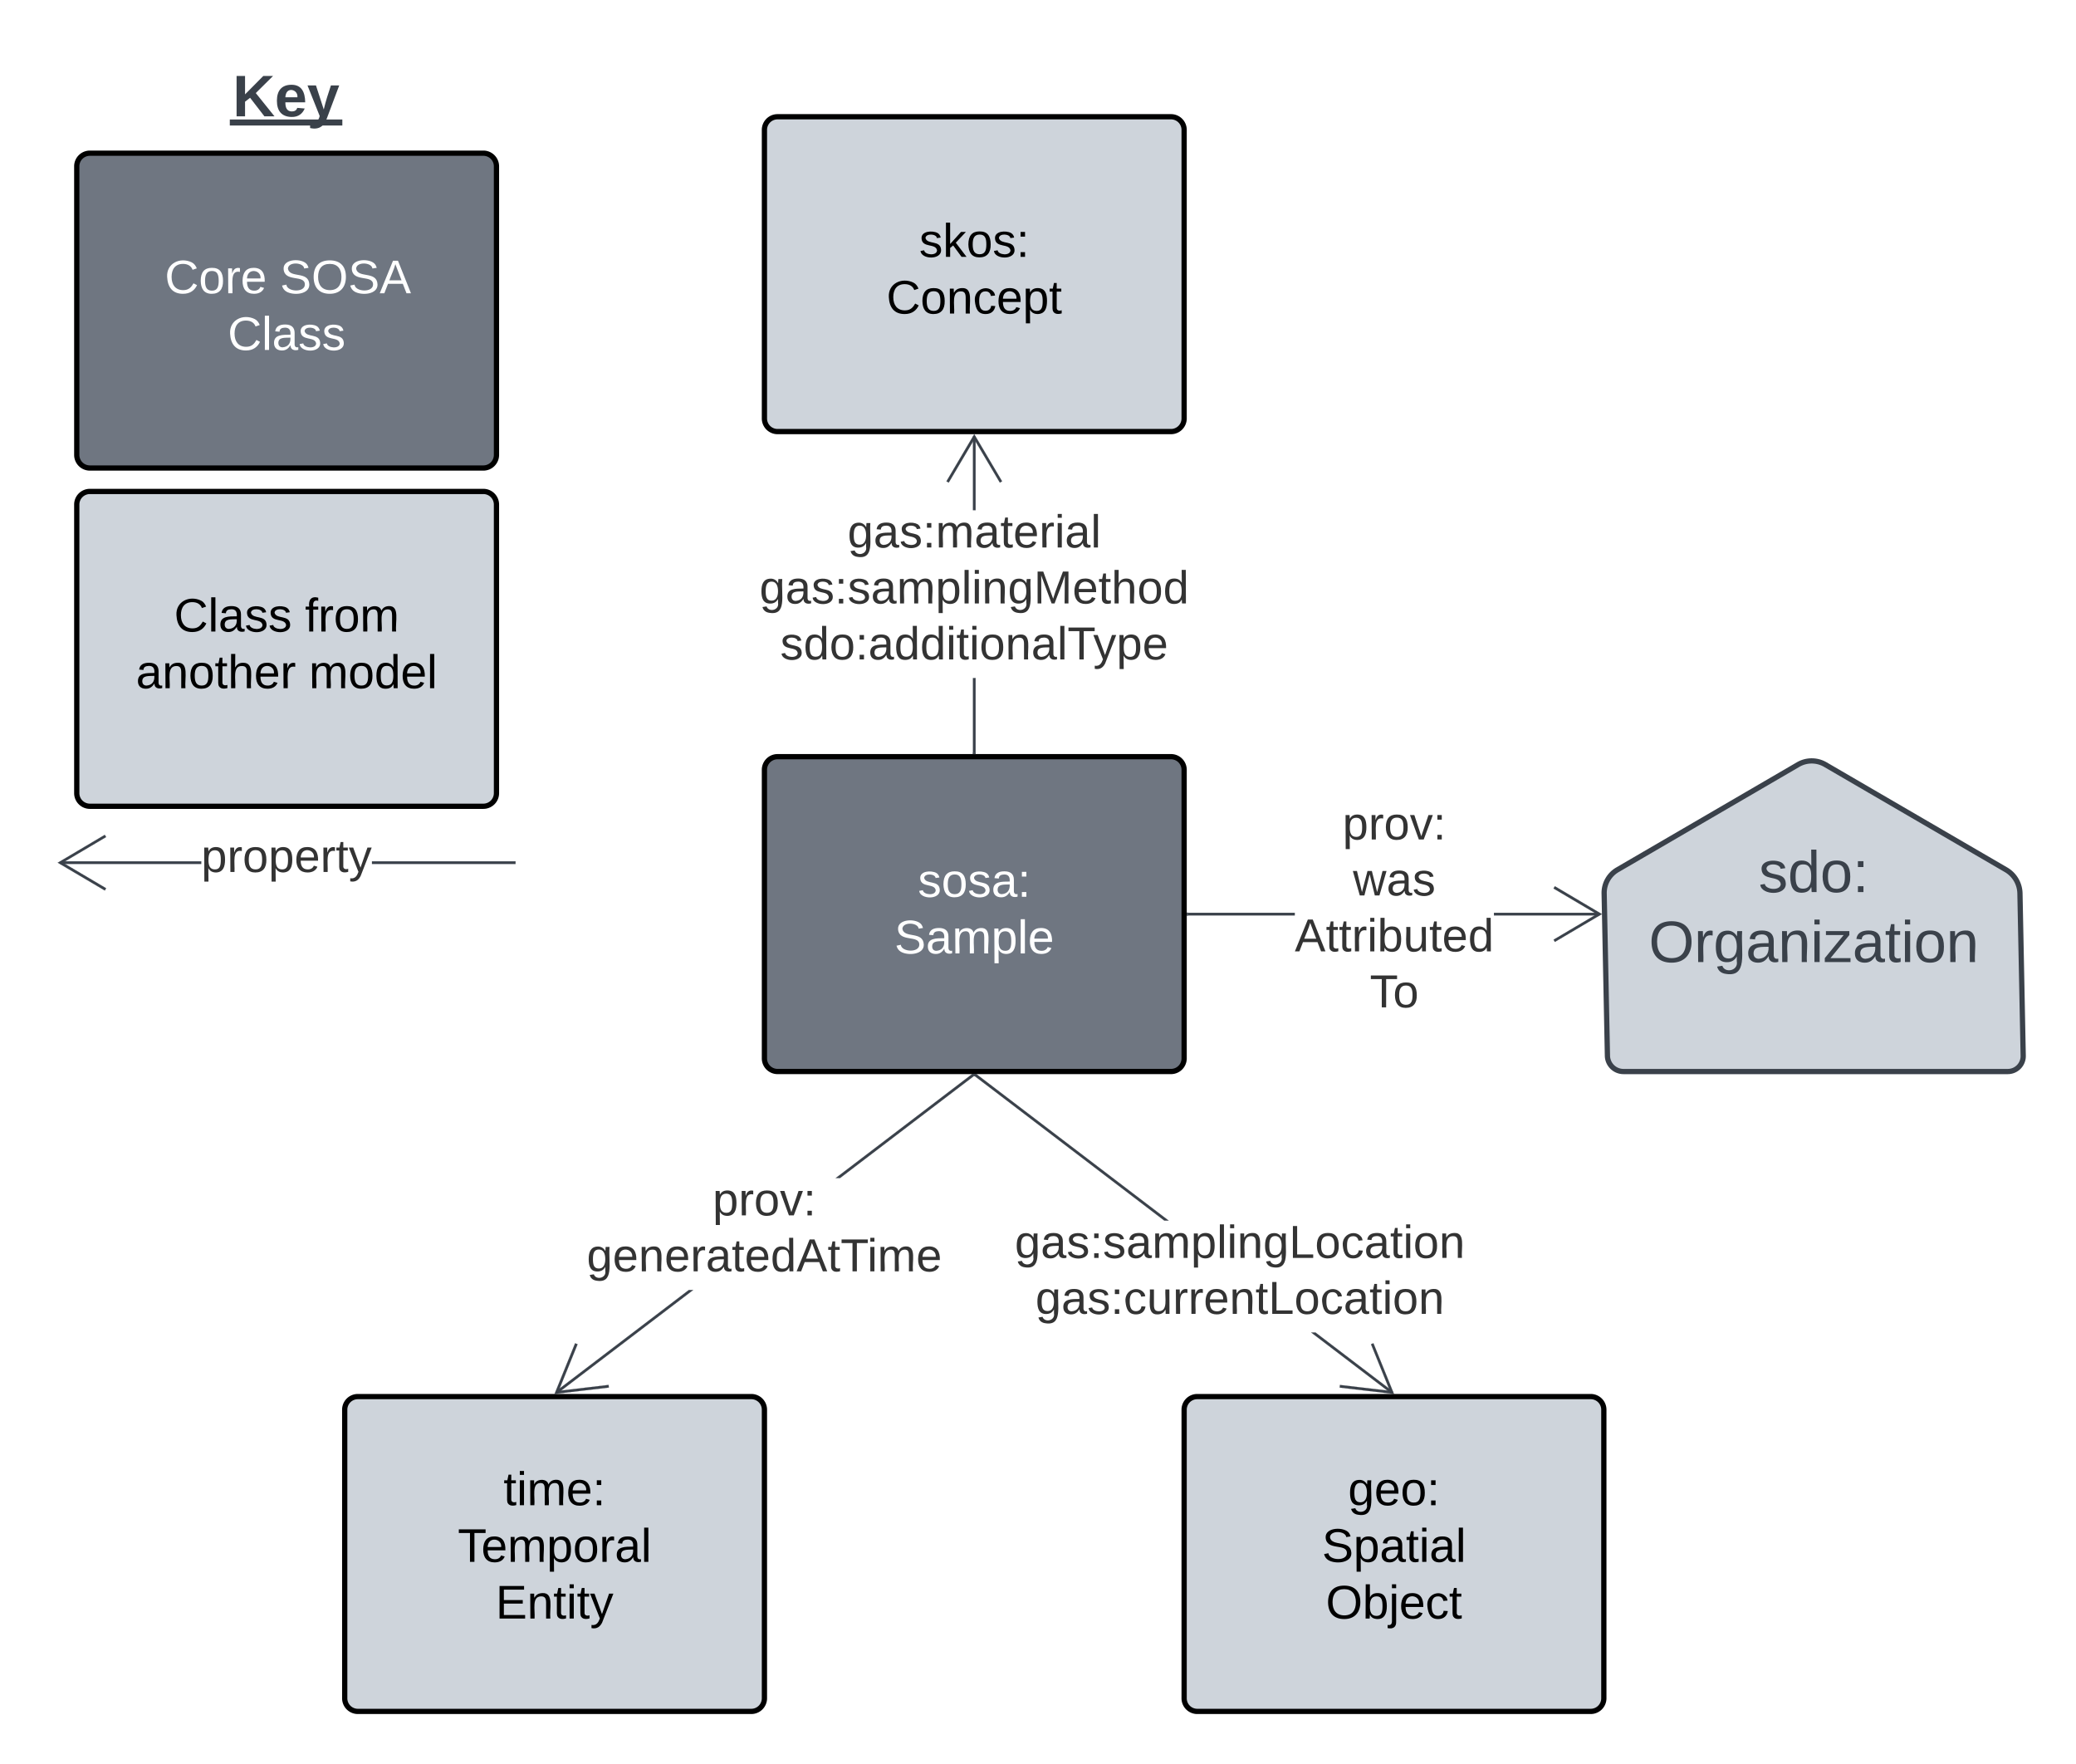 <svg xmlns="http://www.w3.org/2000/svg" xmlns:xlink="http://www.w3.org/1999/xlink" xmlns:lucid="lucid" width="791.41" height="672.33"><g transform="translate(-376.587 -62.246)" lucid:page-tab-id="aaF5Zb8pyvOG"><path d="M0 0h1500v1000H0z" fill="#fff"/><path d="M668 355.67a5 5 0 0 1 5-5h150a5 5 0 0 1 5 5v110a5 5 0 0 1-5 5H673a5 5 0 0 1-5-5z" stroke="#000" stroke-width="2" fill="#6f7681"/><use xlink:href="#a" transform="matrix(1,0,0,1,680,362.667) translate(46.5 41.4)"/><use xlink:href="#b" transform="matrix(1,0,0,1,680,362.667) translate(37.55 63)"/><path d="M589.03 593.43l-.6-.8 50.75-38.67h1.65zM747.9 472.37l-51.08 38.92h-1.65l52.13-39.73z" stroke="#3a414a" stroke-width=".05" fill="#3a414a"/><path d="M747.9 472.38l-.54-.7h1.47z" fill="#3a414a"/><path d="M747.9 472.4l-.6-.76h1.6zm-.5-.7l.5.64.85-.65zM596.77 574.64l-7.2 17.75 19.02-2.25.1 1-20.7 2.43 7.84-19.3z" stroke="#3a414a" stroke-width=".05" fill="#3a414a"/><use xlink:href="#c" transform="matrix(1,0,0,1,600.272,511.29) translate(48.005 14.222)"/><use xlink:href="#d" transform="matrix(1,0,0,1,600.272,511.29) translate(0.005 35.556)"/><path d="M508 599.58a5 5 0 0 1 5-5h150a5 5 0 0 1 5 5v110a5 5 0 0 1-5 5H513a5 5 0 0 1-5-5z" stroke="#000" stroke-width="2" fill="#ced4db"/><use xlink:href="#e" transform="matrix(1,0,0,1,520,606.581) translate(48.55 29.4)"/><use xlink:href="#f" transform="matrix(1,0,0,1,520,606.581) translate(31.1 51)"/><use xlink:href="#g" transform="matrix(1,0,0,1,520,606.581) translate(45.525 72.6)"/><path d="M405.85 125.64a5 5 0 0 1 5-5h150a5 5 0 0 1 5 5v110a5 5 0 0 1-5 5h-150a5 5 0 0 1-5-5z" stroke="#000" stroke-width="2" fill="#6f7681"/><use xlink:href="#h" transform="matrix(1,0,0,1,417.854,132.636) translate(21.55 41.4)"/><use xlink:href="#i" transform="matrix(1,0,0,1,417.854,132.636) translate(65.45 41.4)"/><use xlink:href="#j" transform="matrix(1,0,0,1,417.854,132.636) translate(45.55 63)"/><path d="M405.85 254.57a5 5 0 0 1 5-5h150a5 5 0 0 1 5 5v110a5 5 0 0 1-5 5h-150a5 5 0 0 1-5-5z" stroke="#000" stroke-width="2" fill="#ced4db"/><use xlink:href="#k" transform="matrix(1,0,0,1,417.854,261.566) translate(25.1 41.4)"/><use xlink:href="#l" transform="matrix(1,0,0,1,417.854,261.566) translate(75 41.4)"/><use xlink:href="#m" transform="matrix(1,0,0,1,417.854,261.566) translate(10.575 63)"/><use xlink:href="#n" transform="matrix(1,0,0,1,417.854,261.566) translate(76.525 63)"/><path d="M430.13 88.25a6 6 0 0 1 6-6h99.45a6 6 0 0 1 6 6v22a6 6 0 0 1-6 6h-99.45a6 6 0 0 1-6-6z" stroke="#000" stroke-opacity="0" fill="#fff" fill-opacity="0"/><use xlink:href="#o" transform="matrix(1,0,0,1,435.128,87.246) translate(30.165 19.34)"/><path d="M907.58 592.63l-.6.8-30.53-23.26h1.65zM822.1 527.5h-1.65l-72.36-55.13.6-.8z" stroke="#3a414a" stroke-width=".05" fill="#3a414a"/><path d="M748.1 472.38l-.93-.7h1.48z" fill="#3a414a"/><path d="M748.1 472.4l-1-.76h1.6zm-.85-.7l.85.64.5-.65zM908 593.58l-20.7-2.43.1-1 19.04 2.24-7.2-17.76.92-.37z" stroke="#3a414a" stroke-width=".05" fill="#3a414a"/><use xlink:href="#p" transform="matrix(1,0,0,1,763.448,527.501) translate(0.005 14.222)"/><use xlink:href="#q" transform="matrix(1,0,0,1,763.448,527.501) translate(7.882 35.556)"/><path d="M828 599.58a5 5 0 0 1 5-5h150a5 5 0 0 1 5 5v110a5 5 0 0 1-5 5H833a5 5 0 0 1-5-5z" stroke="#000" stroke-width="2" fill="#ced4db"/><use xlink:href="#r" transform="matrix(1,0,0,1,840,606.581) translate(50.5 29.4)"/><use xlink:href="#s" transform="matrix(1,0,0,1,840,606.581) translate(40.55 51)"/><use xlink:href="#t" transform="matrix(1,0,0,1,840,606.581) translate(42.025 72.6)"/><path d="M668 111.75a5 5 0 0 1 5-5h150a5 5 0 0 1 5 5v110a5 5 0 0 1-5 5H673a5 5 0 0 1-5-5z" stroke="#000" stroke-width="2" fill="#ced4db"/><use xlink:href="#u" transform="matrix(1,0,0,1,680,118.753) translate(47 41.4)"/><use xlink:href="#v" transform="matrix(1,0,0,1,680,118.753) translate(34.525 63)"/><path d="M748.5 349.17h-1V320.7h1zm0-92.46h-1v-28.04h1z" stroke="#3a414a" stroke-width=".05" fill="#3a414a"/><path d="M748.5 349.67h-1v-.52h1z" fill="#3a414a"/><path d="M748.52 349.7h-1.04v-.57h1.04zm-1-.52v.46h.96v-.46zM758.6 245.7l-.85.5-9.75-16.48-9.75 16.48-.86-.5 10.6-17.95z" stroke="#3a414a" stroke-width=".05" fill="#3a414a"/><g><use xlink:href="#w" transform="matrix(1,0,0,1,666.123,256.71) translate(33.585 14.222)"/><use xlink:href="#x" transform="matrix(1,0,0,1,666.123,256.71) translate(0.005 35.556)"/><use xlink:href="#y" transform="matrix(1,0,0,1,666.123,256.71) translate(7.906 56.889)"/></g><path d="M988.12 402.78a10.2 10.2 0 0 1 5.07-9l68.87-40.1a10.3 10.3 0 0 1 10.37 0l68.9 40.1a10.68 10.68 0 0 1 5.3 9l1.24 61.9a5.88 5.88 0 0 1-5.88 6H995.5a6.12 6.12 0 0 1-6.13-6z" stroke="#3a414a" stroke-width="2" fill="#ced4db"/><g><use xlink:href="#z" transform="matrix(1,0,0,1,988,350.667) translate(59.012 51.611)"/><use xlink:href="#A" transform="matrix(1,0,0,1,988,350.667) translate(17.13 78.278)"/></g><path d="M870.16 411.17H829.5v-1h40.66zm116.2 0h-40.25v-1h40.27z" stroke="#3a414a" stroke-width=".05" fill="#3a414a"/><path d="M829.5 411.17h-.5v-1h.5z" fill="#3a414a"/><path d="M829.54 411.2h-.56v-1.06h.56zm-.5-1v.94h.45v-.95zM987.28 410.67l-17.94 10.6-.5-.85 16.48-9.75-16.5-9.75.52-.87z" stroke="#3a414a" stroke-width=".05" fill="#3a414a"/><g><use xlink:href="#c" transform="matrix(1,0,0,1,870.164,368) translate(18.252 14.222)"/><use xlink:href="#B" transform="matrix(1,0,0,1,870.164,368) translate(22.203 35.556)"/><use xlink:href="#C" transform="matrix(1,0,0,1,870.164,368) translate(0.005 56.889)"/><use xlink:href="#D" transform="matrix(1,0,0,1,870.164,368) translate(28.622 78.222)"/></g><path d="M453.3 391.56h-53.8v-1h53.8zm119.32 0H518.4v-1h54.22zM573.12 391.56h-.5v-1h.5z" stroke="#3a414a" stroke-width=".05" fill="#3a414a"/><path d="M417.04 381.3l-16.5 9.76 16.5 9.75-.5.87-17.95-10.6 17.93-10.62z" stroke="#3a414a" stroke-width=".05" fill="#3a414a"/><g><use xlink:href="#E" transform="matrix(1,0,0,1,453.311,380.395) translate(0.005 14.222)"/></g><defs><path fill="#fff" d="M135-143c-3-34-86-38-87 0 15 53 115 12 119 90S17 21 10-45l28-5c4 36 97 45 98 0-10-56-113-15-118-90-4-57 82-63 122-42 12 7 21 19 24 35" id="F"/><path fill="#fff" d="M100-194c62-1 85 37 85 99 1 63-27 99-86 99S16-35 15-95c0-66 28-99 85-99zM99-20c44 1 53-31 53-75 0-43-8-75-51-75s-53 32-53 75 10 74 51 75" id="G"/><path fill="#fff" d="M141-36C126-15 110 5 73 4 37 3 15-17 15-53c-1-64 63-63 125-63 3-35-9-54-41-54-24 1-41 7-42 31l-33-3c5-37 33-52 76-52 45 0 72 20 72 64v82c-1 20 7 32 28 27v20c-31 9-61-2-59-35zM48-53c0 20 12 33 32 33 41-3 63-29 60-74-43 2-92-5-92 41" id="H"/><path fill="#fff" d="M33-154v-36h34v36H33zM33 0v-36h34V0H33" id="I"/><g id="a"><use transform="matrix(0.05,0,0,0.05,0,0)" xlink:href="#F"/><use transform="matrix(0.05,0,0,0.05,9,0)" xlink:href="#G"/><use transform="matrix(0.05,0,0,0.05,19,0)" xlink:href="#F"/><use transform="matrix(0.05,0,0,0.05,28,0)" xlink:href="#H"/><use transform="matrix(0.05,0,0,0.05,38,0)" xlink:href="#I"/></g><path fill="#fff" d="M185-189c-5-48-123-54-124 2 14 75 158 14 163 119 3 78-121 87-175 55-17-10-28-26-33-46l33-7c5 56 141 63 141-1 0-78-155-14-162-118-5-82 145-84 179-34 5 7 8 16 11 25" id="J"/><path fill="#fff" d="M210-169c-67 3-38 105-44 169h-31v-121c0-29-5-50-35-48C34-165 62-65 56 0H25l-1-190h30c1 10-1 24 2 32 10-44 99-50 107 0 11-21 27-35 58-36 85-2 47 119 55 194h-31v-121c0-29-5-49-35-48" id="K"/><path fill="#fff" d="M115-194c55 1 70 41 70 98S169 2 115 4C84 4 66-9 55-30l1 105H24l-1-265h31l2 30c10-21 28-34 59-34zm-8 174c40 0 45-34 45-75s-6-73-45-74c-42 0-51 32-51 76 0 43 10 73 51 73" id="L"/><path fill="#fff" d="M24 0v-261h32V0H24" id="M"/><path fill="#fff" d="M100-194c63 0 86 42 84 106H49c0 40 14 67 53 68 26 1 43-12 49-29l28 8c-11 28-37 45-77 45C44 4 14-33 15-96c1-61 26-98 85-98zm52 81c6-60-76-77-97-28-3 7-6 17-6 28h103" id="N"/><g id="b"><use transform="matrix(0.05,0,0,0.05,0,0)" xlink:href="#J"/><use transform="matrix(0.05,0,0,0.05,12,0)" xlink:href="#H"/><use transform="matrix(0.05,0,0,0.05,22,0)" xlink:href="#K"/><use transform="matrix(0.05,0,0,0.05,36.95,0)" xlink:href="#L"/><use transform="matrix(0.05,0,0,0.05,46.95,0)" xlink:href="#M"/><use transform="matrix(0.05,0,0,0.05,50.9,0)" xlink:href="#N"/></g><path fill="#333" d="M115-194c55 1 70 41 70 98S169 2 115 4C84 4 66-9 55-30l1 105H24l-1-265h31l2 30c10-21 28-34 59-34zm-8 174c40 0 45-34 45-75s-6-73-45-74c-42 0-51 32-51 76 0 43 10 73 51 73" id="O"/><path fill="#333" d="M114-163C36-179 61-72 57 0H25l-1-190h30c1 12-1 29 2 39 6-27 23-49 58-41v29" id="P"/><path fill="#333" d="M100-194c62-1 85 37 85 99 1 63-27 99-86 99S16-35 15-95c0-66 28-99 85-99zM99-20c44 1 53-31 53-75 0-43-8-75-51-75s-53 32-53 75 10 74 51 75" id="Q"/><path fill="#333" d="M108 0H70L1-190h34L89-25l56-165h34" id="R"/><path fill="#333" d="M33-154v-36h34v36H33zM33 0v-36h34V0H33" id="S"/><g id="c"><use transform="matrix(0.049,0,0,0.049,0,0)" xlink:href="#O"/><use transform="matrix(0.049,0,0,0.049,9.877,0)" xlink:href="#P"/><use transform="matrix(0.049,0,0,0.049,15.753,0)" xlink:href="#Q"/><use transform="matrix(0.049,0,0,0.049,25.63,0)" xlink:href="#R"/><use transform="matrix(0.049,0,0,0.049,34.519,0)" xlink:href="#S"/></g><path fill="#333" d="M177-190C167-65 218 103 67 71c-23-6-38-20-44-43l32-5c15 47 100 32 89-28v-30C133-14 115 1 83 1 29 1 15-40 15-95c0-56 16-97 71-98 29-1 48 16 59 35 1-10 0-23 2-32h30zM94-22c36 0 50-32 50-73 0-42-14-75-50-75-39 0-46 34-46 75s6 73 46 73" id="T"/><path fill="#333" d="M100-194c63 0 86 42 84 106H49c0 40 14 67 53 68 26 1 43-12 49-29l28 8c-11 28-37 45-77 45C44 4 14-33 15-96c1-61 26-98 85-98zm52 81c6-60-76-77-97-28-3 7-6 17-6 28h103" id="U"/><path fill="#333" d="M117-194c89-4 53 116 60 194h-32v-121c0-31-8-49-39-48C34-167 62-67 57 0H25l-1-190h30c1 10-1 24 2 32 11-22 29-35 61-36" id="V"/><path fill="#333" d="M141-36C126-15 110 5 73 4 37 3 15-17 15-53c-1-64 63-63 125-63 3-35-9-54-41-54-24 1-41 7-42 31l-33-3c5-37 33-52 76-52 45 0 72 20 72 64v82c-1 20 7 32 28 27v20c-31 9-61-2-59-35zM48-53c0 20 12 33 32 33 41-3 63-29 60-74-43 2-92-5-92 41" id="W"/><path fill="#333" d="M59-47c-2 24 18 29 38 22v24C64 9 27 4 27-40v-127H5v-23h24l9-43h21v43h35v23H59v120" id="X"/><path fill="#333" d="M85-194c31 0 48 13 60 33l-1-100h32l1 261h-30c-2-10 0-23-3-31C134-8 116 4 85 4 32 4 16-35 15-94c0-66 23-100 70-100zm9 24c-40 0-46 34-46 75 0 40 6 74 45 74 42 0 51-32 51-76 0-42-9-74-50-73" id="Y"/><path fill="#333" d="M205 0l-28-72H64L36 0H1l101-248h38L239 0h-34zm-38-99l-47-123c-12 45-31 82-46 123h93" id="Z"/><path fill="#333" d="M127-220V0H93v-220H8v-28h204v28h-85" id="aa"/><path fill="#333" d="M24-231v-30h32v30H24zM24 0v-190h32V0H24" id="ab"/><path fill="#333" d="M210-169c-67 3-38 105-44 169h-31v-121c0-29-5-50-35-48C34-165 62-65 56 0H25l-1-190h30c1 10-1 24 2 32 10-44 99-50 107 0 11-21 27-35 58-36 85-2 47 119 55 194h-31v-121c0-29-5-49-35-48" id="ac"/><g id="d"><use transform="matrix(0.049,0,0,0.049,0,0)" xlink:href="#T"/><use transform="matrix(0.049,0,0,0.049,9.877,0)" xlink:href="#U"/><use transform="matrix(0.049,0,0,0.049,19.753,0)" xlink:href="#V"/><use transform="matrix(0.049,0,0,0.049,29.63,0)" xlink:href="#U"/><use transform="matrix(0.049,0,0,0.049,39.506,0)" xlink:href="#P"/><use transform="matrix(0.049,0,0,0.049,45.383,0)" xlink:href="#W"/><use transform="matrix(0.049,0,0,0.049,55.259,0)" xlink:href="#X"/><use transform="matrix(0.049,0,0,0.049,60.198,0)" xlink:href="#U"/><use transform="matrix(0.049,0,0,0.049,70.074,0)" xlink:href="#Y"/><use transform="matrix(0.049,0,0,0.049,79.951,0)" xlink:href="#Z"/><use transform="matrix(0.049,0,0,0.049,91.802,0)" xlink:href="#X"/><use transform="matrix(0.049,0,0,0.049,96.741,0)" xlink:href="#aa"/><use transform="matrix(0.049,0,0,0.049,106.914,0)" xlink:href="#ab"/><use transform="matrix(0.049,0,0,0.049,110.815,0)" xlink:href="#ac"/><use transform="matrix(0.049,0,0,0.049,125.58,0)" xlink:href="#U"/></g><path d="M59-47c-2 24 18 29 38 22v24C64 9 27 4 27-40v-127H5v-23h24l9-43h21v43h35v23H59v120" id="ad"/><path d="M24-231v-30h32v30H24zM24 0v-190h32V0H24" id="ae"/><path d="M210-169c-67 3-38 105-44 169h-31v-121c0-29-5-50-35-48C34-165 62-65 56 0H25l-1-190h30c1 10-1 24 2 32 10-44 99-50 107 0 11-21 27-35 58-36 85-2 47 119 55 194h-31v-121c0-29-5-49-35-48" id="af"/><path d="M100-194c63 0 86 42 84 106H49c0 40 14 67 53 68 26 1 43-12 49-29l28 8c-11 28-37 45-77 45C44 4 14-33 15-96c1-61 26-98 85-98zm52 81c6-60-76-77-97-28-3 7-6 17-6 28h103" id="ag"/><path d="M33-154v-36h34v36H33zM33 0v-36h34V0H33" id="ah"/><g id="e"><use transform="matrix(0.05,0,0,0.05,0,0)" xlink:href="#ad"/><use transform="matrix(0.05,0,0,0.05,5,0)" xlink:href="#ae"/><use transform="matrix(0.05,0,0,0.05,8.95,0)" xlink:href="#af"/><use transform="matrix(0.05,0,0,0.05,23.9,0)" xlink:href="#ag"/><use transform="matrix(0.05,0,0,0.05,33.9,0)" xlink:href="#ah"/></g><path d="M127-220V0H93v-220H8v-28h204v28h-85" id="ai"/><path d="M115-194c55 1 70 41 70 98S169 2 115 4C84 4 66-9 55-30l1 105H24l-1-265h31l2 30c10-21 28-34 59-34zm-8 174c40 0 45-34 45-75s-6-73-45-74c-42 0-51 32-51 76 0 43 10 73 51 73" id="aj"/><path d="M100-194c62-1 85 37 85 99 1 63-27 99-86 99S16-35 15-95c0-66 28-99 85-99zM99-20c44 1 53-31 53-75 0-43-8-75-51-75s-53 32-53 75 10 74 51 75" id="ak"/><path d="M114-163C36-179 61-72 57 0H25l-1-190h30c1 12-1 29 2 39 6-27 23-49 58-41v29" id="al"/><path d="M141-36C126-15 110 5 73 4 37 3 15-17 15-53c-1-64 63-63 125-63 3-35-9-54-41-54-24 1-41 7-42 31l-33-3c5-37 33-52 76-52 45 0 72 20 72 64v82c-1 20 7 32 28 27v20c-31 9-61-2-59-35zM48-53c0 20 12 33 32 33 41-3 63-29 60-74-43 2-92-5-92 41" id="am"/><path d="M24 0v-261h32V0H24" id="an"/><g id="f"><use transform="matrix(0.05,0,0,0.05,0,0)" xlink:href="#ai"/><use transform="matrix(0.05,0,0,0.05,8.95,0)" xlink:href="#ag"/><use transform="matrix(0.05,0,0,0.05,18.95,0)" xlink:href="#af"/><use transform="matrix(0.05,0,0,0.05,33.9,0)" xlink:href="#aj"/><use transform="matrix(0.05,0,0,0.05,43.9,0)" xlink:href="#ak"/><use transform="matrix(0.05,0,0,0.05,53.9,0)" xlink:href="#al"/><use transform="matrix(0.05,0,0,0.05,59.85,0)" xlink:href="#am"/><use transform="matrix(0.05,0,0,0.05,69.85,0)" xlink:href="#an"/></g><path d="M30 0v-248h187v28H63v79h144v27H63v87h162V0H30" id="ao"/><path d="M117-194c89-4 53 116 60 194h-32v-121c0-31-8-49-39-48C34-167 62-67 57 0H25l-1-190h30c1 10-1 24 2 32 11-22 29-35 61-36" id="ap"/><path d="M179-190L93 31C79 59 56 82 12 73V49c39 6 53-20 64-50L1-190h34L92-34l54-156h33" id="aq"/><g id="g"><use transform="matrix(0.05,0,0,0.05,0,0)" xlink:href="#ao"/><use transform="matrix(0.05,0,0,0.05,12,0)" xlink:href="#ap"/><use transform="matrix(0.05,0,0,0.05,22,0)" xlink:href="#ad"/><use transform="matrix(0.05,0,0,0.05,27,0)" xlink:href="#ae"/><use transform="matrix(0.05,0,0,0.05,30.95,0)" xlink:href="#ad"/><use transform="matrix(0.05,0,0,0.05,35.95,0)" xlink:href="#aq"/></g><path fill="#fff" d="M212-179c-10-28-35-45-73-45-59 0-87 40-87 99 0 60 29 101 89 101 43 0 62-24 78-52l27 14C228-24 195 4 139 4 59 4 22-46 18-125c-6-104 99-153 187-111 19 9 31 26 39 46" id="ar"/><path fill="#fff" d="M114-163C36-179 61-72 57 0H25l-1-190h30c1 12-1 29 2 39 6-27 23-49 58-41v29" id="as"/><g id="h"><use transform="matrix(0.05,0,0,0.05,0,0)" xlink:href="#ar"/><use transform="matrix(0.05,0,0,0.05,12.95,0)" xlink:href="#G"/><use transform="matrix(0.05,0,0,0.05,22.95,0)" xlink:href="#as"/><use transform="matrix(0.05,0,0,0.05,28.9,0)" xlink:href="#N"/></g><path fill="#fff" d="M140-251c81 0 123 46 123 126C263-46 219 4 140 4 59 4 17-45 17-125s42-126 123-126zm0 227c63 0 89-41 89-101s-29-99-89-99c-61 0-89 39-89 99S79-25 140-24" id="at"/><path fill="#fff" d="M205 0l-28-72H64L36 0H1l101-248h38L239 0h-34zm-38-99l-47-123c-12 45-31 82-46 123h93" id="au"/><g id="i"><use transform="matrix(0.05,0,0,0.05,0,0)" xlink:href="#J"/><use transform="matrix(0.05,0,0,0.05,12,0)" xlink:href="#at"/><use transform="matrix(0.05,0,0,0.05,26,0)" xlink:href="#J"/><use transform="matrix(0.05,0,0,0.05,38,0)" xlink:href="#au"/></g><g id="j"><use transform="matrix(0.05,0,0,0.05,0,0)" xlink:href="#ar"/><use transform="matrix(0.05,0,0,0.05,12.95,0)" xlink:href="#M"/><use transform="matrix(0.05,0,0,0.05,16.9,0)" xlink:href="#H"/><use transform="matrix(0.05,0,0,0.05,26.9,0)" xlink:href="#F"/><use transform="matrix(0.05,0,0,0.05,35.9,0)" xlink:href="#F"/></g><path d="M212-179c-10-28-35-45-73-45-59 0-87 40-87 99 0 60 29 101 89 101 43 0 62-24 78-52l27 14C228-24 195 4 139 4 59 4 22-46 18-125c-6-104 99-153 187-111 19 9 31 26 39 46" id="av"/><path d="M135-143c-3-34-86-38-87 0 15 53 115 12 119 90S17 21 10-45l28-5c4 36 97 45 98 0-10-56-113-15-118-90-4-57 82-63 122-42 12 7 21 19 24 35" id="aw"/><g id="k"><use transform="matrix(0.05,0,0,0.05,0,0)" xlink:href="#av"/><use transform="matrix(0.05,0,0,0.05,12.95,0)" xlink:href="#an"/><use transform="matrix(0.05,0,0,0.05,16.9,0)" xlink:href="#am"/><use transform="matrix(0.05,0,0,0.05,26.9,0)" xlink:href="#aw"/><use transform="matrix(0.05,0,0,0.05,35.9,0)" xlink:href="#aw"/></g><path d="M101-234c-31-9-42 10-38 44h38v23H63V0H32v-167H5v-23h27c-7-52 17-82 69-68v24" id="ax"/><g id="l"><use transform="matrix(0.05,0,0,0.05,0,0)" xlink:href="#ax"/><use transform="matrix(0.05,0,0,0.05,5,0)" xlink:href="#al"/><use transform="matrix(0.05,0,0,0.05,10.95,0)" xlink:href="#ak"/><use transform="matrix(0.05,0,0,0.05,20.95,0)" xlink:href="#af"/></g><path d="M106-169C34-169 62-67 57 0H25v-261h32l-1 103c12-21 28-36 61-36 89 0 53 116 60 194h-32v-121c2-32-8-49-39-48" id="ay"/><g id="m"><use transform="matrix(0.05,0,0,0.05,0,0)" xlink:href="#am"/><use transform="matrix(0.05,0,0,0.05,10,0)" xlink:href="#ap"/><use transform="matrix(0.05,0,0,0.05,20,0)" xlink:href="#ak"/><use transform="matrix(0.05,0,0,0.05,30,0)" xlink:href="#ad"/><use transform="matrix(0.05,0,0,0.05,35,0)" xlink:href="#ay"/><use transform="matrix(0.05,0,0,0.05,45,0)" xlink:href="#ag"/><use transform="matrix(0.05,0,0,0.05,55,0)" xlink:href="#al"/></g><path d="M85-194c31 0 48 13 60 33l-1-100h32l1 261h-30c-2-10 0-23-3-31C134-8 116 4 85 4 32 4 16-35 15-94c0-66 23-100 70-100zm9 24c-40 0-46 34-46 75 0 40 6 74 45 74 42 0 51-32 51-76 0-42-9-74-50-73" id="az"/><g id="n"><use transform="matrix(0.05,0,0,0.05,0,0)" xlink:href="#af"/><use transform="matrix(0.05,0,0,0.05,14.95,0)" xlink:href="#ak"/><use transform="matrix(0.05,0,0,0.05,24.95,0)" xlink:href="#az"/><use transform="matrix(0.05,0,0,0.05,34.95,0)" xlink:href="#ag"/><use transform="matrix(0.05,0,0,0.05,44.95,0)" xlink:href="#an"/></g><path fill="#3a414a" d="M195 0l-88-114-31 24V0H24v-248h52v113l112-113h60L142-143 257 0h-62" id="aA"/><path fill="#3a414a" d="M185-48c-13 30-37 53-82 52C43 2 14-33 14-96s30-98 90-98c62 0 83 45 84 108H66c0 31 8 55 39 56 18 0 30-7 34-22zm-45-69c5-46-57-63-70-21-2 6-4 13-4 21h74" id="aB"/><path fill="#3a414a" d="M123 10C108 53 80 86 19 72V37c35 8 53-11 59-39L3-190h52l48 148c12-52 28-100 44-148h51" id="aC"/><g id="o"><use transform="matrix(0.062,0,0,0.062,0,0)" xlink:href="#aA"/><use transform="matrix(0.062,0,0,0.062,15.988,0)" xlink:href="#aB"/><use transform="matrix(0.062,0,0,0.062,28.333,0)" xlink:href="#aC"/><path fill="#3a414a" d="M-1.1 1.2h42.9V3.5H-1.1z"/></g><path fill="#333" d="M135-143c-3-34-86-38-87 0 15 53 115 12 119 90S17 21 10-45l28-5c4 36 97 45 98 0-10-56-113-15-118-90-4-57 82-63 122-42 12 7 21 19 24 35" id="aD"/><path fill="#333" d="M24 0v-261h32V0H24" id="aE"/><path fill="#333" d="M30 0v-248h33v221h125V0H30" id="aF"/><path fill="#333" d="M96-169c-40 0-48 33-48 73s9 75 48 75c24 0 41-14 43-38l32 2c-6 37-31 61-74 61-59 0-76-41-82-99-10-93 101-131 147-64 4 7 5 14 7 22l-32 3c-4-21-16-35-41-35" id="aG"/><g id="p"><use transform="matrix(0.049,0,0,0.049,0,0)" xlink:href="#T"/><use transform="matrix(0.049,0,0,0.049,9.877,0)" xlink:href="#W"/><use transform="matrix(0.049,0,0,0.049,19.753,0)" xlink:href="#aD"/><use transform="matrix(0.049,0,0,0.049,28.642,0)" xlink:href="#S"/><use transform="matrix(0.049,0,0,0.049,33.58,0)" xlink:href="#aD"/><use transform="matrix(0.049,0,0,0.049,42.469,0)" xlink:href="#W"/><use transform="matrix(0.049,0,0,0.049,52.346,0)" xlink:href="#ac"/><use transform="matrix(0.049,0,0,0.049,67.111,0)" xlink:href="#O"/><use transform="matrix(0.049,0,0,0.049,76.988,0)" xlink:href="#aE"/><use transform="matrix(0.049,0,0,0.049,80.889,0)" xlink:href="#ab"/><use transform="matrix(0.049,0,0,0.049,84.79,0)" xlink:href="#V"/><use transform="matrix(0.049,0,0,0.049,94.667,0)" xlink:href="#T"/><use transform="matrix(0.049,0,0,0.049,104.543,0)" xlink:href="#aF"/><use transform="matrix(0.049,0,0,0.049,114.42,0)" xlink:href="#Q"/><use transform="matrix(0.049,0,0,0.049,124.296,0)" xlink:href="#aG"/><use transform="matrix(0.049,0,0,0.049,133.185,0)" xlink:href="#W"/><use transform="matrix(0.049,0,0,0.049,143.062,0)" xlink:href="#X"/><use transform="matrix(0.049,0,0,0.049,148,0)" xlink:href="#ab"/><use transform="matrix(0.049,0,0,0.049,151.901,0)" xlink:href="#Q"/><use transform="matrix(0.049,0,0,0.049,161.778,0)" xlink:href="#V"/></g><path fill="#333" d="M84 4C-5 8 30-112 23-190h32v120c0 31 7 50 39 49 72-2 45-101 50-169h31l1 190h-30c-1-10 1-25-2-33-11 22-28 36-60 37" id="aH"/><g id="q"><use transform="matrix(0.049,0,0,0.049,0,0)" xlink:href="#T"/><use transform="matrix(0.049,0,0,0.049,9.877,0)" xlink:href="#W"/><use transform="matrix(0.049,0,0,0.049,19.753,0)" xlink:href="#aD"/><use transform="matrix(0.049,0,0,0.049,28.642,0)" xlink:href="#S"/><use transform="matrix(0.049,0,0,0.049,33.58,0)" xlink:href="#aG"/><use transform="matrix(0.049,0,0,0.049,42.469,0)" xlink:href="#aH"/><use transform="matrix(0.049,0,0,0.049,52.346,0)" xlink:href="#P"/><use transform="matrix(0.049,0,0,0.049,58.222,0)" xlink:href="#P"/><use transform="matrix(0.049,0,0,0.049,64.099,0)" xlink:href="#U"/><use transform="matrix(0.049,0,0,0.049,73.975,0)" xlink:href="#V"/><use transform="matrix(0.049,0,0,0.049,83.852,0)" xlink:href="#X"/><use transform="matrix(0.049,0,0,0.049,88.79,0)" xlink:href="#aF"/><use transform="matrix(0.049,0,0,0.049,98.667,0)" xlink:href="#Q"/><use transform="matrix(0.049,0,0,0.049,108.543,0)" xlink:href="#aG"/><use transform="matrix(0.049,0,0,0.049,117.432,0)" xlink:href="#W"/><use transform="matrix(0.049,0,0,0.049,127.309,0)" xlink:href="#X"/><use transform="matrix(0.049,0,0,0.049,132.247,0)" xlink:href="#ab"/><use transform="matrix(0.049,0,0,0.049,136.148,0)" xlink:href="#Q"/><use transform="matrix(0.049,0,0,0.049,146.025,0)" xlink:href="#V"/></g><path d="M177-190C167-65 218 103 67 71c-23-6-38-20-44-43l32-5c15 47 100 32 89-28v-30C133-14 115 1 83 1 29 1 15-40 15-95c0-56 16-97 71-98 29-1 48 16 59 35 1-10 0-23 2-32h30zM94-22c36 0 50-32 50-73 0-42-14-75-50-75-39 0-46 34-46 75s6 73 46 73" id="aI"/><g id="r"><use transform="matrix(0.05,0,0,0.05,0,0)" xlink:href="#aI"/><use transform="matrix(0.05,0,0,0.05,10,0)" xlink:href="#ag"/><use transform="matrix(0.05,0,0,0.05,20,0)" xlink:href="#ak"/><use transform="matrix(0.05,0,0,0.05,30,0)" xlink:href="#ah"/></g><path d="M185-189c-5-48-123-54-124 2 14 75 158 14 163 119 3 78-121 87-175 55-17-10-28-26-33-46l33-7c5 56 141 63 141-1 0-78-155-14-162-118-5-82 145-84 179-34 5 7 8 16 11 25" id="aJ"/><g id="s"><use transform="matrix(0.05,0,0,0.05,0,0)" xlink:href="#aJ"/><use transform="matrix(0.05,0,0,0.05,12,0)" xlink:href="#aj"/><use transform="matrix(0.05,0,0,0.05,22,0)" xlink:href="#am"/><use transform="matrix(0.05,0,0,0.05,32,0)" xlink:href="#ad"/><use transform="matrix(0.05,0,0,0.05,37,0)" xlink:href="#ae"/><use transform="matrix(0.05,0,0,0.05,40.95,0)" xlink:href="#am"/><use transform="matrix(0.05,0,0,0.05,50.95,0)" xlink:href="#an"/></g><path d="M140-251c81 0 123 46 123 126C263-46 219 4 140 4 59 4 17-45 17-125s42-126 123-126zm0 227c63 0 89-41 89-101s-29-99-89-99c-61 0-89 39-89 99S79-25 140-24" id="aK"/><path d="M115-194c53 0 69 39 70 98 0 66-23 100-70 100C84 3 66-7 56-30L54 0H23l1-261h32v101c10-23 28-34 59-34zm-8 174c40 0 45-34 45-75 0-40-5-75-45-74-42 0-51 32-51 76 0 43 10 73 51 73" id="aL"/><path d="M24-231v-30h32v30H24zM-9 49c24 4 33-6 33-30v-209h32V24c2 40-23 58-65 49V49" id="aM"/><path d="M96-169c-40 0-48 33-48 73s9 75 48 75c24 0 41-14 43-38l32 2c-6 37-31 61-74 61-59 0-76-41-82-99-10-93 101-131 147-64 4 7 5 14 7 22l-32 3c-4-21-16-35-41-35" id="aN"/><g id="t"><use transform="matrix(0.05,0,0,0.05,0,0)" xlink:href="#aK"/><use transform="matrix(0.05,0,0,0.05,14,0)" xlink:href="#aL"/><use transform="matrix(0.05,0,0,0.05,24,0)" xlink:href="#aM"/><use transform="matrix(0.05,0,0,0.05,27.95,0)" xlink:href="#ag"/><use transform="matrix(0.05,0,0,0.05,37.95,0)" xlink:href="#aN"/><use transform="matrix(0.05,0,0,0.05,46.95,0)" xlink:href="#ad"/></g><path d="M143 0L79-87 56-68V0H24v-261h32v163l83-92h37l-77 82L181 0h-38" id="aO"/><g id="u"><use transform="matrix(0.05,0,0,0.05,0,0)" xlink:href="#aw"/><use transform="matrix(0.05,0,0,0.05,9,0)" xlink:href="#aO"/><use transform="matrix(0.05,0,0,0.05,18,0)" xlink:href="#ak"/><use transform="matrix(0.05,0,0,0.05,28,0)" xlink:href="#aw"/><use transform="matrix(0.05,0,0,0.05,37,0)" xlink:href="#ah"/></g><g id="v"><use transform="matrix(0.05,0,0,0.05,0,0)" xlink:href="#av"/><use transform="matrix(0.05,0,0,0.05,12.95,0)" xlink:href="#ak"/><use transform="matrix(0.05,0,0,0.05,22.95,0)" xlink:href="#ap"/><use transform="matrix(0.05,0,0,0.05,32.95,0)" xlink:href="#aN"/><use transform="matrix(0.05,0,0,0.05,41.95,0)" xlink:href="#ag"/><use transform="matrix(0.05,0,0,0.05,51.95,0)" xlink:href="#aj"/><use transform="matrix(0.05,0,0,0.05,61.95,0)" xlink:href="#ad"/></g><g id="w"><use transform="matrix(0.049,0,0,0.049,0,0)" xlink:href="#T"/><use transform="matrix(0.049,0,0,0.049,9.877,0)" xlink:href="#W"/><use transform="matrix(0.049,0,0,0.049,19.753,0)" xlink:href="#aD"/><use transform="matrix(0.049,0,0,0.049,28.642,0)" xlink:href="#S"/><use transform="matrix(0.049,0,0,0.049,33.58,0)" xlink:href="#ac"/><use transform="matrix(0.049,0,0,0.049,48.346,0)" xlink:href="#W"/><use transform="matrix(0.049,0,0,0.049,58.222,0)" xlink:href="#X"/><use transform="matrix(0.049,0,0,0.049,63.16,0)" xlink:href="#U"/><use transform="matrix(0.049,0,0,0.049,73.037,0)" xlink:href="#P"/><use transform="matrix(0.049,0,0,0.049,78.914,0)" xlink:href="#ab"/><use transform="matrix(0.049,0,0,0.049,82.815,0)" xlink:href="#W"/><use transform="matrix(0.049,0,0,0.049,92.691,0)" xlink:href="#aE"/></g><path fill="#333" d="M240 0l2-218c-23 76-54 145-80 218h-23L58-218 59 0H30v-248h44l77 211c21-75 51-140 76-211h43V0h-30" id="aP"/><path fill="#333" d="M106-169C34-169 62-67 57 0H25v-261h32l-1 103c12-21 28-36 61-36 89 0 53 116 60 194h-32v-121c2-32-8-49-39-48" id="aQ"/><g id="x"><use transform="matrix(0.049,0,0,0.049,0,0)" xlink:href="#T"/><use transform="matrix(0.049,0,0,0.049,9.877,0)" xlink:href="#W"/><use transform="matrix(0.049,0,0,0.049,19.753,0)" xlink:href="#aD"/><use transform="matrix(0.049,0,0,0.049,28.642,0)" xlink:href="#S"/><use transform="matrix(0.049,0,0,0.049,33.58,0)" xlink:href="#aD"/><use transform="matrix(0.049,0,0,0.049,42.469,0)" xlink:href="#W"/><use transform="matrix(0.049,0,0,0.049,52.346,0)" xlink:href="#ac"/><use transform="matrix(0.049,0,0,0.049,67.111,0)" xlink:href="#O"/><use transform="matrix(0.049,0,0,0.049,76.988,0)" xlink:href="#aE"/><use transform="matrix(0.049,0,0,0.049,80.889,0)" xlink:href="#ab"/><use transform="matrix(0.049,0,0,0.049,84.79,0)" xlink:href="#V"/><use transform="matrix(0.049,0,0,0.049,94.667,0)" xlink:href="#T"/><use transform="matrix(0.049,0,0,0.049,104.543,0)" xlink:href="#aP"/><use transform="matrix(0.049,0,0,0.049,119.309,0)" xlink:href="#U"/><use transform="matrix(0.049,0,0,0.049,129.185,0)" xlink:href="#X"/><use transform="matrix(0.049,0,0,0.049,134.123,0)" xlink:href="#aQ"/><use transform="matrix(0.049,0,0,0.049,144,0)" xlink:href="#Q"/><use transform="matrix(0.049,0,0,0.049,153.877,0)" xlink:href="#Y"/></g><path fill="#333" d="M179-190L93 31C79 59 56 82 12 73V49c39 6 53-20 64-50L1-190h34L92-34l54-156h33" id="aR"/><g id="y"><use transform="matrix(0.049,0,0,0.049,0,0)" xlink:href="#aD"/><use transform="matrix(0.049,0,0,0.049,8.889,0)" xlink:href="#Y"/><use transform="matrix(0.049,0,0,0.049,18.765,0)" xlink:href="#Q"/><use transform="matrix(0.049,0,0,0.049,28.642,0)" xlink:href="#S"/><use transform="matrix(0.049,0,0,0.049,33.58,0)" xlink:href="#W"/><use transform="matrix(0.049,0,0,0.049,43.457,0)" xlink:href="#Y"/><use transform="matrix(0.049,0,0,0.049,53.333,0)" xlink:href="#Y"/><use transform="matrix(0.049,0,0,0.049,63.21,0)" xlink:href="#ab"/><use transform="matrix(0.049,0,0,0.049,67.111,0)" xlink:href="#X"/><use transform="matrix(0.049,0,0,0.049,72.049,0)" xlink:href="#ab"/><use transform="matrix(0.049,0,0,0.049,75.951,0)" xlink:href="#Q"/><use transform="matrix(0.049,0,0,0.049,85.827,0)" xlink:href="#V"/><use transform="matrix(0.049,0,0,0.049,95.704,0)" xlink:href="#W"/><use transform="matrix(0.049,0,0,0.049,105.58,0)" xlink:href="#aE"/><use transform="matrix(0.049,0,0,0.049,109.481,0)" xlink:href="#aa"/><use transform="matrix(0.049,0,0,0.049,119.309,0)" xlink:href="#aR"/><use transform="matrix(0.049,0,0,0.049,128.198,0)" xlink:href="#O"/><use transform="matrix(0.049,0,0,0.049,138.074,0)" xlink:href="#U"/></g><path fill="#3a414a" d="M135-143c-3-34-86-38-87 0 15 53 115 12 119 90S17 21 10-45l28-5c4 36 97 45 98 0-10-56-113-15-118-90-4-57 82-63 122-42 12 7 21 19 24 35" id="aS"/><path fill="#3a414a" d="M85-194c31 0 48 13 60 33l-1-100h32l1 261h-30c-2-10 0-23-3-31C134-8 116 4 85 4 32 4 16-35 15-94c0-66 23-100 70-100zm9 24c-40 0-46 34-46 75 0 40 6 74 45 74 42 0 51-32 51-76 0-42-9-74-50-73" id="aT"/><path fill="#3a414a" d="M100-194c62-1 85 37 85 99 1 63-27 99-86 99S16-35 15-95c0-66 28-99 85-99zM99-20c44 1 53-31 53-75 0-43-8-75-51-75s-53 32-53 75 10 74 51 75" id="aU"/><path fill="#3a414a" d="M33-154v-36h34v36H33zM33 0v-36h34V0H33" id="aV"/><g id="z"><use transform="matrix(0.062,0,0,0.062,0,0)" xlink:href="#aS"/><use transform="matrix(0.062,0,0,0.062,11.111,0)" xlink:href="#aT"/><use transform="matrix(0.062,0,0,0.062,23.457,0)" xlink:href="#aU"/><use transform="matrix(0.062,0,0,0.062,35.802,0)" xlink:href="#aV"/></g><path fill="#3a414a" d="M140-251c81 0 123 46 123 126C263-46 219 4 140 4 59 4 17-45 17-125s42-126 123-126zm0 227c63 0 89-41 89-101s-29-99-89-99c-61 0-89 39-89 99S79-25 140-24" id="aW"/><path fill="#3a414a" d="M114-163C36-179 61-72 57 0H25l-1-190h30c1 12-1 29 2 39 6-27 23-49 58-41v29" id="aX"/><path fill="#3a414a" d="M177-190C167-65 218 103 67 71c-23-6-38-20-44-43l32-5c15 47 100 32 89-28v-30C133-14 115 1 83 1 29 1 15-40 15-95c0-56 16-97 71-98 29-1 48 16 59 35 1-10 0-23 2-32h30zM94-22c36 0 50-32 50-73 0-42-14-75-50-75-39 0-46 34-46 75s6 73 46 73" id="aY"/><path fill="#3a414a" d="M141-36C126-15 110 5 73 4 37 3 15-17 15-53c-1-64 63-63 125-63 3-35-9-54-41-54-24 1-41 7-42 31l-33-3c5-37 33-52 76-52 45 0 72 20 72 64v82c-1 20 7 32 28 27v20c-31 9-61-2-59-35zM48-53c0 20 12 33 32 33 41-3 63-29 60-74-43 2-92-5-92 41" id="aZ"/><path fill="#3a414a" d="M117-194c89-4 53 116 60 194h-32v-121c0-31-8-49-39-48C34-167 62-67 57 0H25l-1-190h30c1 10-1 24 2 32 11-22 29-35 61-36" id="ba"/><path fill="#3a414a" d="M24-231v-30h32v30H24zM24 0v-190h32V0H24" id="bb"/><path fill="#3a414a" d="M9 0v-24l116-142H16v-24h144v24L44-24h123V0H9" id="bc"/><path fill="#3a414a" d="M59-47c-2 24 18 29 38 22v24C64 9 27 4 27-40v-127H5v-23h24l9-43h21v43h35v23H59v120" id="bd"/><g id="A"><use transform="matrix(0.062,0,0,0.062,0,0)" xlink:href="#aW"/><use transform="matrix(0.062,0,0,0.062,17.284,0)" xlink:href="#aX"/><use transform="matrix(0.062,0,0,0.062,24.63,0)" xlink:href="#aY"/><use transform="matrix(0.062,0,0,0.062,36.975,0)" xlink:href="#aZ"/><use transform="matrix(0.062,0,0,0.062,49.321,0)" xlink:href="#ba"/><use transform="matrix(0.062,0,0,0.062,61.667,0)" xlink:href="#bb"/><use transform="matrix(0.062,0,0,0.062,66.543,0)" xlink:href="#bc"/><use transform="matrix(0.062,0,0,0.062,77.654,0)" xlink:href="#aZ"/><use transform="matrix(0.062,0,0,0.062,90,0)" xlink:href="#bd"/><use transform="matrix(0.062,0,0,0.062,96.173,0)" xlink:href="#bb"/><use transform="matrix(0.062,0,0,0.062,101.049,0)" xlink:href="#aU"/><use transform="matrix(0.062,0,0,0.062,113.395,0)" xlink:href="#ba"/></g><path fill="#333" d="M206 0h-36l-40-164L89 0H53L-1-190h32L70-26l43-164h34l41 164 42-164h31" id="be"/><g id="B"><use transform="matrix(0.049,0,0,0.049,0,0)" xlink:href="#be"/><use transform="matrix(0.049,0,0,0.049,12.79,0)" xlink:href="#W"/><use transform="matrix(0.049,0,0,0.049,22.667,0)" xlink:href="#aD"/></g><path fill="#333" d="M115-194c53 0 69 39 70 98 0 66-23 100-70 100C84 3 66-7 56-30L54 0H23l1-261h32v101c10-23 28-34 59-34zm-8 174c40 0 45-34 45-75 0-40-5-75-45-74-42 0-51 32-51 76 0 43 10 73 51 73" id="bf"/><g id="C"><use transform="matrix(0.049,0,0,0.049,0,0)" xlink:href="#Z"/><use transform="matrix(0.049,0,0,0.049,11.852,0)" xlink:href="#X"/><use transform="matrix(0.049,0,0,0.049,16.79,0)" xlink:href="#X"/><use transform="matrix(0.049,0,0,0.049,21.728,0)" xlink:href="#P"/><use transform="matrix(0.049,0,0,0.049,27.605,0)" xlink:href="#ab"/><use transform="matrix(0.049,0,0,0.049,31.506,0)" xlink:href="#bf"/><use transform="matrix(0.049,0,0,0.049,41.383,0)" xlink:href="#aH"/><use transform="matrix(0.049,0,0,0.049,51.259,0)" xlink:href="#X"/><use transform="matrix(0.049,0,0,0.049,56.198,0)" xlink:href="#U"/><use transform="matrix(0.049,0,0,0.049,66.074,0)" xlink:href="#Y"/></g><g id="D"><use transform="matrix(0.049,0,0,0.049,0,0)" xlink:href="#aa"/><use transform="matrix(0.049,0,0,0.049,8.84,0)" xlink:href="#Q"/></g><g id="E"><use transform="matrix(0.049,0,0,0.049,0,0)" xlink:href="#O"/><use transform="matrix(0.049,0,0,0.049,9.877,0)" xlink:href="#P"/><use transform="matrix(0.049,0,0,0.049,15.753,0)" xlink:href="#Q"/><use transform="matrix(0.049,0,0,0.049,25.63,0)" xlink:href="#O"/><use transform="matrix(0.049,0,0,0.049,35.506,0)" xlink:href="#U"/><use transform="matrix(0.049,0,0,0.049,45.383,0)" xlink:href="#P"/><use transform="matrix(0.049,0,0,0.049,51.259,0)" xlink:href="#X"/><use transform="matrix(0.049,0,0,0.049,56.198,0)" xlink:href="#aR"/></g></defs></g></svg>